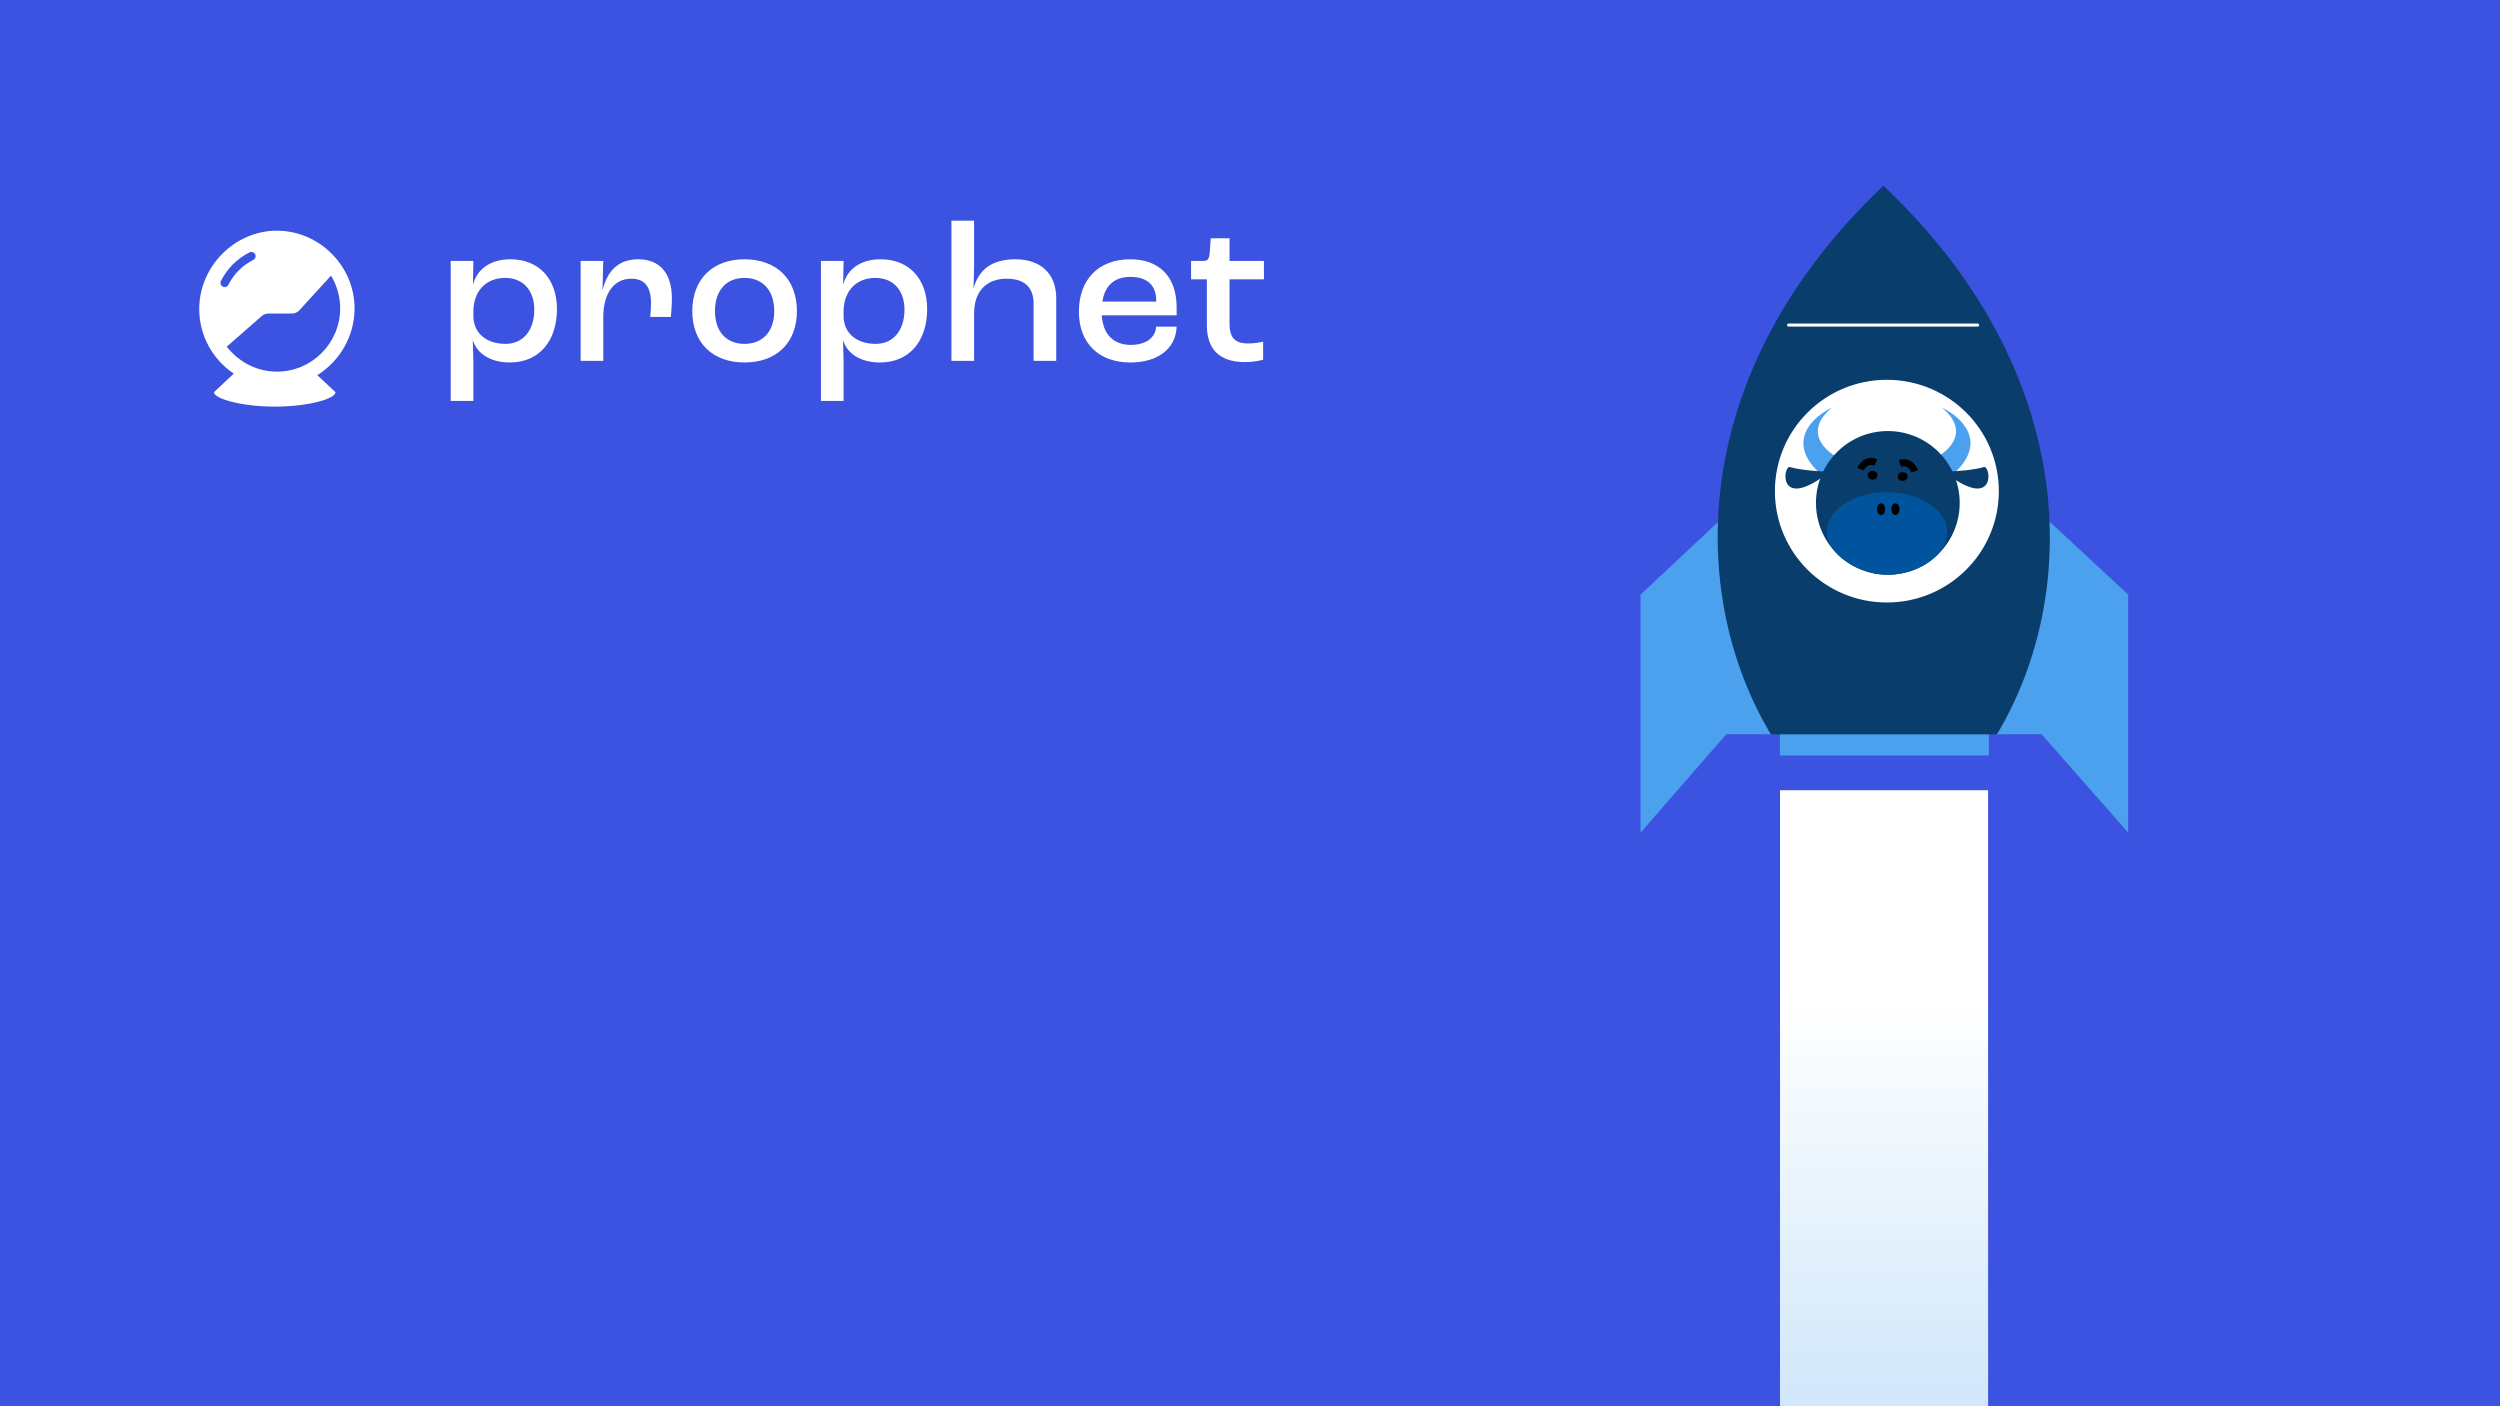 <svg width="2471" height="1390" viewBox="0 0 2471 1390" fill="none" xmlns="http://www.w3.org/2000/svg">
<rect x="0" y="0" width="2471" height="1390" fill="#808080" stroke="none"/>
<g clip-path="url(#clip0_173_1733)">
<rect width="2471" height="1390" fill="#3C52E0"/>
<path d="M1965.8 746.743V720.921H1759.23V746.743H1965.8Z" fill="#4BA1EE"/>
<path d="M2103.52 587.722L2025.79 515.575L1973.18 725.74H2017.94L2103.52 822.98V587.722Z" fill="#4BA1EE"/>
<path d="M1621.51 587.72L1698.51 515.574L1750.62 725.739H1706.29L1621.51 822.979V587.72Z" fill="#4BA1EE"/>
<path d="M1861.6 183.577C1667.68 366.98 1667.25 586.954 1750.34 725.839H1973.78C2056.87 586.954 2055.53 366.98 1861.6 183.577Z" fill="#093D6B"/>
<path d="M1767.83 321.295H1954.74" stroke="white" stroke-width="3" stroke-linecap="round"/>
<path d="M1974.14 485.449C1974.14 545.392 1925.27 594 1864.98 594C1804.68 594 1755.81 545.392 1755.81 485.449C1755.81 425.506 1804.68 376.898 1864.98 376.898C1925.27 376.898 1974.14 425.506 1974.14 485.449Z" fill="white" stroke="white" stroke-width="3"/>
<path d="M1810.7 402.96C1781.67 426.852 1804.65 446.984 1819.77 454.063L1799.68 468.664C1763.91 436.808 1792.12 411.588 1810.7 402.96Z" fill="#4BA1EE"/>
<path d="M1919.41 402.96C1948.44 426.852 1925.45 446.984 1910.33 454.063L1930.42 468.664C1966.19 436.808 1937.98 411.588 1919.41 402.96Z" fill="#4BA1EE"/>
<path d="M1809.12 465.774C1798.07 466.661 1775.29 463.796 1769.46 461.667C1762.17 459.006 1756.11 507.689 1809.12 465.774Z" fill="#093D6B"/>
<path d="M1920.99 465.774C1932.03 466.661 1954.82 463.795 1960.65 461.666C1967.94 459.005 1973.99 507.688 1920.99 465.774Z" fill="#093D6B"/>
<circle cx="1865.94" cy="497.076" r="71.031" fill="#093D6B"/>
<ellipse cx="1850.87" cy="469.76" rx="4.801" ry="4.32" transform="rotate(2.318 1850.87 469.76)" fill="black"/>
<ellipse cx="1880.61" cy="470.964" rx="4.801" ry="4.32" transform="rotate(2.318 1880.61 470.964)" fill="black"/>
<path fill-rule="evenodd" clip-rule="evenodd" d="M1845.9 460.613C1844.09 461.787 1842.8 463.708 1842.22 465.081L1835.81 462.372C1836.79 460.057 1838.86 456.888 1842.1 454.779C1845.54 452.545 1850.12 451.629 1855.39 453.883L1852.65 460.282C1849.66 459 1847.51 459.562 1845.9 460.613Z" fill="black"/>
<path fill-rule="evenodd" clip-rule="evenodd" d="M1885.76 462.225C1887.46 463.542 1888.6 465.562 1889.07 466.977L1895.68 464.795C1894.89 462.408 1893.07 459.082 1890.01 456.718C1886.77 454.214 1882.28 452.93 1876.84 454.751L1879.05 461.35C1882.14 460.315 1884.23 461.048 1885.76 462.225Z" fill="black"/>
<path d="M1924.54 525.946C1924.54 547.776 1897.91 568.107 1865.05 568.107C1837.53 568.107 1805.56 547.776 1805.56 525.946C1805.56 504.117 1832.2 486.421 1865.05 486.421C1897.91 486.421 1924.54 504.117 1924.54 525.946Z" fill="#00549E"/>
<path d="M1859.27 506.811C1860.25 506.811 1861.04 505.226 1861.04 503.272C1861.04 501.317 1860.25 499.732 1859.27 499.732C1858.29 499.732 1857.5 501.317 1857.5 503.272C1857.5 505.226 1858.29 506.811 1859.27 506.811Z" fill="black"/>
<path d="M1859.27 509.023C1857.06 509.023 1855.29 506.811 1855.29 503.272C1855.29 499.732 1857.06 497.52 1859.27 497.52C1861.48 497.52 1863.25 499.732 1863.25 503.272C1863.25 506.811 1861.48 509.023 1859.27 509.023Z" fill="black"/>
<path d="M1873.43 506.811C1874.41 506.811 1875.2 505.227 1875.2 503.272C1875.2 501.317 1874.41 499.732 1873.43 499.732C1872.45 499.732 1871.66 501.317 1871.66 503.272C1871.66 505.227 1872.45 506.811 1873.43 506.811Z" fill="black"/>
<path d="M1873.43 509.023C1871.22 509.023 1869.45 506.811 1869.45 503.272C1869.45 499.732 1871.22 497.52 1873.43 497.52C1875.64 497.52 1877.41 499.732 1877.41 503.272C1877.41 506.811 1875.64 509.023 1873.43 509.023Z" fill="black"/>
<rect x="1759.38" y="781.084" width="205.665" height="1528.96" fill="white"/>
<rect x="1759.38" y="781.084" width="205.665" height="1528.96" fill="url(#paint0_linear_173_1733)" fill-opacity="0.6"/>
<path d="M445.488 396.277H467.888V357.477C467.888 353.477 467.488 343.277 467.288 336.677H467.488C471.688 349.477 484.488 358.277 504.088 358.277C532.488 358.277 550.488 337.477 550.488 305.477C550.488 275.677 532.688 256.277 504.488 256.277C484.888 256.277 471.688 265.877 467.688 280.877H467.488L467.888 257.877H445.488V396.277ZM499.688 339.877C480.488 339.877 467.888 329.077 467.888 312.277V307.077C468.288 287.277 480.688 274.677 499.288 274.677C517.088 274.677 528.088 287.077 528.088 306.077C528.088 326.677 516.888 339.877 499.688 339.877ZM573.888 356.677H596.288V313.477C596.288 289.877 606.888 275.477 623.888 275.477C637.088 275.477 643.488 283.277 643.488 299.877C643.488 304.477 643.088 309.477 642.688 313.277H663.088C663.488 309.077 664.088 301.077 664.088 294.877C664.088 270.277 652.288 256.277 630.888 256.277C610.488 256.277 600.288 268.477 595.688 286.277H595.488L596.288 257.877H573.888V356.677ZM735.863 358.277C767.463 358.277 787.663 338.877 787.663 307.477C787.663 275.877 767.463 256.277 735.863 256.277C704.463 256.277 684.263 275.877 684.263 307.477C684.263 338.877 704.463 358.277 735.863 358.277ZM735.863 339.877C717.663 339.877 706.663 327.477 706.663 307.477C706.663 287.277 717.663 274.677 735.863 274.677C754.063 274.677 765.263 287.277 765.263 307.477C765.263 327.477 754.063 339.877 735.863 339.877ZM811.394 396.277H833.794V357.477C833.794 353.477 833.394 343.277 833.194 336.677H833.394C837.594 349.477 850.394 358.277 869.994 358.277C898.394 358.277 916.394 337.477 916.394 305.477C916.394 275.677 898.594 256.277 870.394 256.277C850.794 256.277 837.594 265.877 833.594 280.877H833.394L833.794 257.877H811.394V396.277ZM865.594 339.877C846.394 339.877 833.794 329.077 833.794 312.277V307.077C834.194 287.277 846.594 274.677 865.194 274.677C882.994 274.677 893.994 287.077 893.994 306.077C893.994 326.677 882.794 339.877 865.594 339.877ZM940.394 356.677H962.794V309.877C962.794 287.677 975.194 275.477 994.994 275.477C1012.79 275.477 1021.59 284.277 1021.59 299.877V356.677H1043.99V294.877C1043.99 270.477 1028.59 256.277 1003.59 256.277C980.394 256.277 967.594 266.477 962.394 284.477H962.194C962.394 279.077 962.794 267.677 962.794 262.877V218.077H940.394V356.677ZM1162.98 303.677C1162.98 272.877 1145.18 256.277 1117.18 256.277C1085.98 256.277 1066.38 276.077 1066.38 308.077C1066.38 339.077 1085.98 358.277 1117.18 358.277C1144.18 358.277 1162.18 344.877 1162.98 322.877H1142.78C1141.78 334.477 1131.98 340.877 1117.58 340.877C1100.78 340.877 1090.18 330.677 1088.98 311.677H1162.98V303.677ZM1142.78 298.077H1089.58C1092.18 281.677 1101.98 273.677 1117.38 273.677C1133.58 273.677 1142.78 281.877 1142.78 296.677V298.077ZM1230.47 357.877C1238.67 357.877 1245.47 356.477 1248.47 355.477V337.677C1245.67 338.477 1239.27 339.477 1233.67 339.477C1220.07 339.477 1215.27 333.077 1215.27 320.277V276.077H1249.27V257.877H1215.27V235.477H1196.67L1195.67 250.277C1195.07 255.877 1193.67 257.877 1189.87 257.877H1177.27V276.077H1192.87V321.477C1192.87 343.277 1203.47 357.877 1230.47 357.877Z" fill="white"/>
<path fill-rule="evenodd" clip-rule="evenodd" d="M196.91 305.49C196.91 331.871 210.413 355.439 231.047 369.294L211.471 387.651C211.471 394.061 238.624 401.896 271.537 401.896C305.272 401.896 331.602 394.061 331.602 387.651L313.643 370.81C335.773 357.031 350.447 332.28 350.447 304.779C350.447 262.843 315.617 228.015 273.678 228.015C231.74 228.015 196.91 263.554 196.91 305.49ZM327.178 272.431L295.923 306.663C294.029 308.738 291.348 309.92 288.538 309.92H265.288C262.866 309.92 260.526 310.799 258.703 312.394L225.385 341.548C224.962 341.918 224.508 342.23 224.033 342.486C235.539 357.508 253.627 367.327 273.678 367.327C308.509 367.327 336.231 338.896 336.231 304.779C336.231 293.008 332.931 281.914 327.178 272.431ZM250.339 256.884C252.39 255.859 253.221 253.366 252.196 251.315C251.17 249.265 248.677 248.434 246.627 249.459C234.392 255.576 224.472 265.497 218.355 277.731C217.329 279.782 218.16 282.275 220.211 283.3C222.261 284.325 224.755 283.494 225.78 281.444C231.094 270.816 239.711 262.198 250.339 256.884Z" fill="white"/>
</g>
<defs>
<linearGradient id="paint0_linear_173_1733" x1="1862.21" y1="1927.8" x2="1862.21" y2="988.586" gradientUnits="userSpaceOnUse">
<stop stop-color="#4BA1EE"/>
<stop offset="1" stop-color="#4BA1EE" stop-opacity="0"/>
</linearGradient>
<clipPath id="clip0_173_1733">
<rect width="2471" height="1390" fill="white"/>
</clipPath>
</defs>
</svg>
